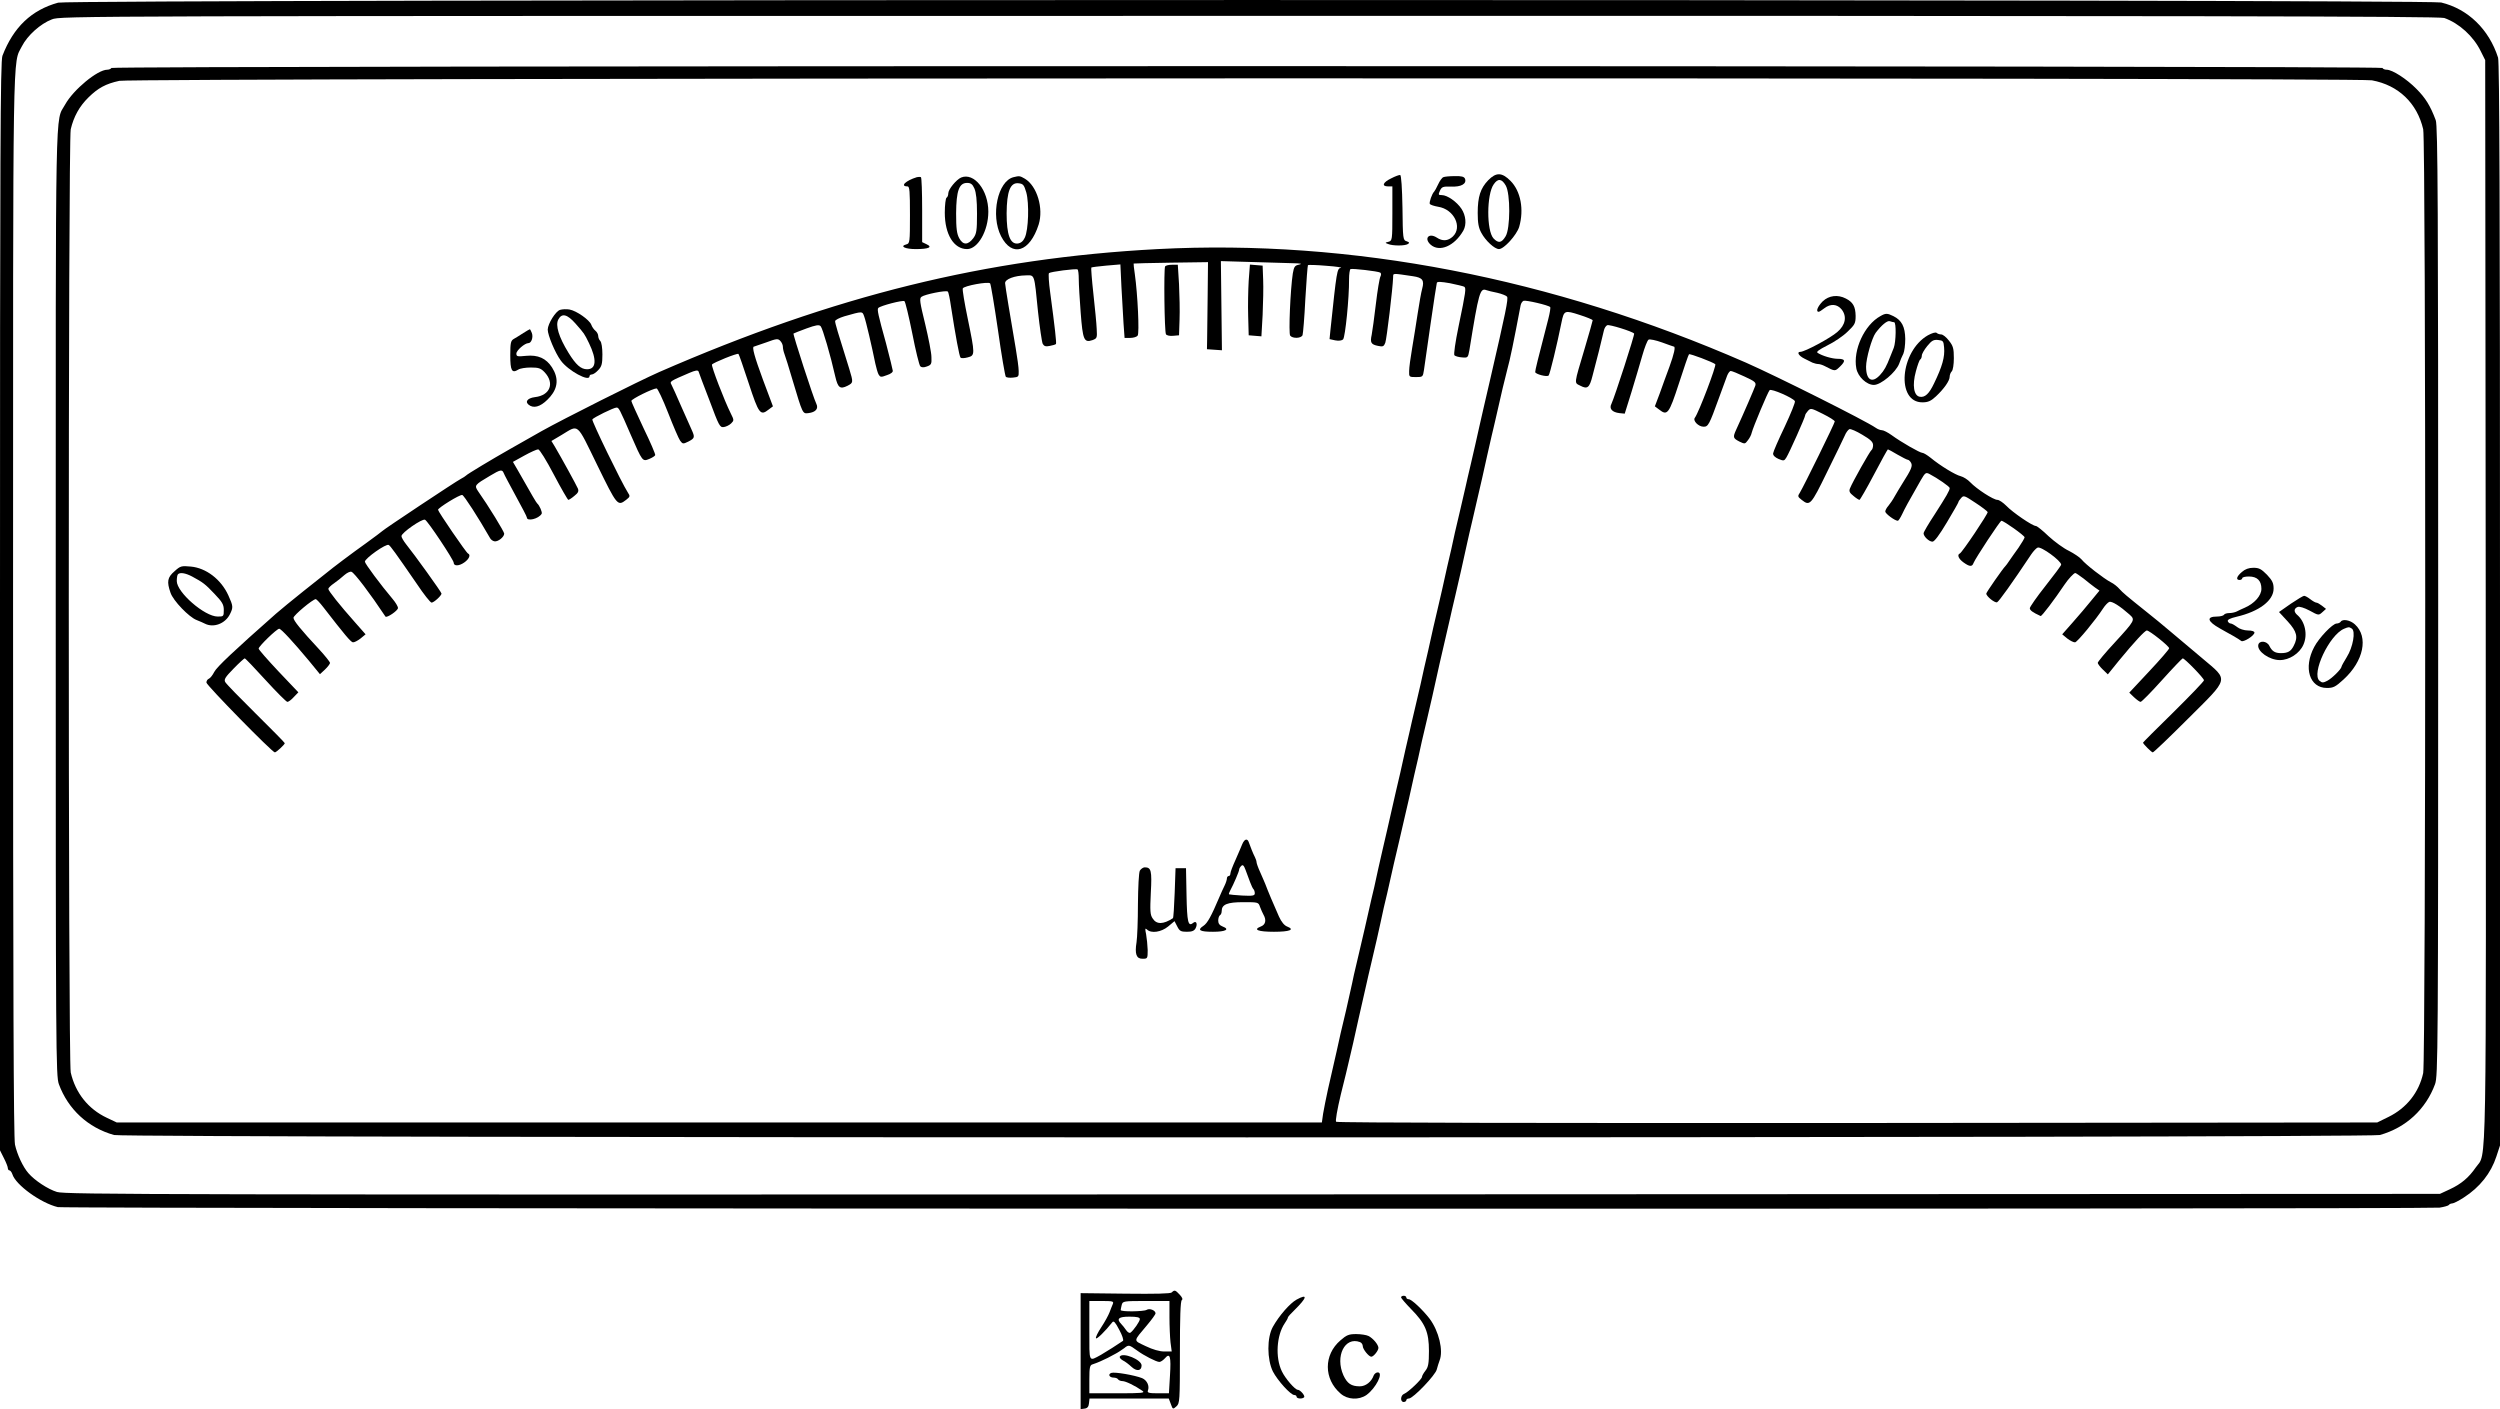 <?xml version="1.0" standalone="no"?>
<!DOCTYPE svg PUBLIC "-//W3C//DTD SVG 20010904//EN"
 "http://www.w3.org/TR/2001/REC-SVG-20010904/DTD/svg10.dtd">
<svg version="1.0" xmlns="http://www.w3.org/2000/svg"
 width="1435.5pt" height="809.164pt" viewBox="0 0 1435.5 809.164"
 preserveAspectRatio="xMidYMid meet">
<g transform="translate(-52.5,844.025) scale(0.1,-0.1)"
fill="#000000" stroke="none">
<g>
<path d="M859 8425 c-153 -42 -257 -141 -320 -305 -12 -29 -14 -557 -14 -3160
l0 -3125 22 -44 c13 -25 23 -51 23 -58 0 -7 4 -13 9 -13 5 0 13 -10 17 -22 19
-62 164 -166 261 -189 43 -10 13603 -13 13676 -3 26 4 50 11 53 15 3 5 12 9
19 9 8 0 38 15 67 34 92 59 156 140 187 235 l21 64 0 3105 c0 2293 -3 3115
-11 3141 -52 163 -173 280 -327 317 -82 19 -13612 19 -13683 -1z m13701 -88
c85 -30 168 -105 210 -192 l25 -50 3 -3099 c2 -3404 7 -3167 -57 -3259 -40
-58 -83 -95 -150 -126 l-56 -26 -6815 -3 c-6303 -2 -6819 -1 -6868 14 -52 16
-128 66 -164 108 -31 35 -65 108 -77 164 -8 39 -11 883 -11 3105 0 3290 -3
3094 51 3202 31 61 106 129 172 154 52 20 78 20 6877 20 5391 1 6832 -2 6860
-12z"/>
<g>
<path d="M1165 8050 c-3 -5 -14 -10 -24 -10 -56 0 -195 -115 -242 -200 -58
-106 -54 106 -54 -2855 0 -2603 1 -2722 18 -2770 53 -144 167 -250 317 -292
66 -18 12944 -18 13010 0 150 42 264 148 317 292 17 48 18 167 18 2775 0 2267
-2 2731 -14 2760 -31 83 -59 128 -111 180 -56 57 -138 110 -171 110 -10 0 -21
4 -24 10 -9 14 -13031 14 -13040 0z m12980 -71 c152 -28 259 -131 294 -281 16
-68 15 -5346 0 -5419 -24 -111 -95 -201 -199 -252 l-65 -32 -2984 -3 c-1776
-1 -2988 1 -2994 7 -5 5 6 69 27 157 21 82 41 167 46 189 5 22 16 70 25 107 8
38 22 98 30 135 30 130 36 158 45 198 5 22 18 81 30 130 12 50 25 109 31 133
5 23 14 63 20 90 6 26 15 67 20 92 6 25 14 61 19 80 8 33 15 64 39 173 6 23
19 83 31 132 12 50 25 108 30 130 5 22 16 70 25 108 8 37 22 97 30 135 17 72
30 128 44 195 6 23 19 83 31 132 24 101 37 162 50 220 13 58 26 119 50 220 12
50 25 108 30 130 5 22 18 81 30 130 26 110 44 191 70 310 5 22 18 81 30 130
12 50 25 108 30 130 5 22 16 70 25 108 8 37 22 97 30 135 9 37 20 86 25 110 6
23 14 61 20 85 37 164 55 240 70 297 15 53 36 154 76 366 2 12 10 24 17 27 14
5 143 -25 153 -36 3 -3 -2 -34 -11 -69 -62 -239 -75 -293 -75 -304 0 -12 68
-30 77 -20 7 6 49 180 74 305 14 69 18 71 104 43 41 -13 75 -27 75 -31 0 -4
-21 -77 -46 -162 -63 -212 -61 -195 -24 -214 40 -21 52 -11 69 57 7 29 24 94
37 143 12 50 25 102 28 116 3 15 12 29 20 32 12 5 142 -35 154 -48 5 -4 -112
-365 -130 -403 -15 -28 3 -49 46 -54 l30 -3 39 125 c21 69 49 163 62 209 13
46 29 87 36 91 6 4 41 -3 77 -16 35 -13 67 -24 68 -24 11 0 1 -43 -25 -115
-16 -44 -42 -113 -56 -154 l-28 -74 24 -18 c48 -38 57 -26 114 149 29 90 55
166 58 168 5 5 137 -45 151 -57 8 -7 -95 -278 -117 -307 -14 -17 20 -52 50
-52 26 0 32 10 88 165 20 55 41 112 47 128 6 15 15 27 21 27 6 0 41 -14 79
-32 59 -27 67 -34 62 -52 -6 -18 -67 -160 -110 -253 -20 -44 -18 -49 18 -68
31 -15 33 -15 49 7 10 12 20 32 22 43 8 32 93 235 103 245 10 10 134 -44 145
-63 4 -5 -23 -71 -58 -146 -36 -75 -66 -144 -67 -154 -1 -12 11 -23 31 -32 29
-12 33 -12 45 8 17 27 108 231 108 242 0 5 7 16 16 26 16 17 19 16 85 -17 38
-19 69 -38 69 -44 0 -10 -178 -372 -200 -408 -14 -21 -13 -24 10 -42 47 -37
53 -31 145 158 48 97 94 192 102 210 7 18 20 35 27 38 7 3 41 -12 74 -32 48
-28 62 -42 62 -60 0 -12 -4 -25 -9 -28 -9 -6 -109 -183 -124 -221 -6 -15 -2
-25 20 -42 15 -13 31 -23 35 -23 3 0 41 65 83 145 42 80 78 145 80 145 2 0 27
-13 55 -30 28 -16 55 -30 60 -30 5 0 13 -8 18 -17 10 -18 2 -38 -49 -118 -14
-22 -34 -56 -45 -75 -10 -19 -27 -43 -36 -54 -10 -11 -18 -26 -18 -33 0 -12
55 -53 72 -53 4 0 15 17 25 38 16 34 32 64 107 195 25 43 29 46 49 36 48 -25
117 -73 117 -81 0 -14 -18 -45 -86 -151 -35 -53 -64 -102 -64 -109 0 -18 31
-48 51 -48 11 0 39 37 83 111 36 60 66 113 66 116 0 4 7 14 16 24 14 16 19 14
82 -28 37 -24 68 -48 70 -53 3 -9 -147 -233 -160 -238 -17 -7 -7 -31 21 -51
36 -26 50 -26 58 -3 11 27 152 242 160 242 13 0 133 -85 133 -95 0 -5 -16 -32
-35 -60 -20 -27 -43 -61 -53 -75 -9 -14 -19 -27 -22 -30 -14 -13 -110 -151
-110 -158 0 -16 49 -55 62 -50 11 5 84 107 196 275 13 19 29 36 37 39 20 8
135 -76 135 -98 0 -5 -41 -60 -90 -122 -50 -63 -90 -121 -90 -128 0 -12 16
-24 62 -45 6 -3 80 95 137 180 22 33 54 67 62 67 4 0 25 -15 48 -32 22 -18 51
-41 65 -51 l26 -18 -47 -57 c-25 -31 -73 -88 -107 -126 l-60 -68 29 -24 c17
-13 37 -23 45 -22 14 3 119 130 161 195 11 17 27 34 35 37 15 6 62 -24 116
-72 34 -31 34 -32 -86 -163 -53 -57 -96 -109 -96 -115 0 -5 13 -23 29 -38 l29
-28 63 78 c88 107 150 174 161 174 15 0 128 -90 128 -102 0 -6 -52 -66 -115
-133 l-114 -122 27 -26 c16 -15 33 -27 38 -27 6 0 61 56 123 125 62 69 116
125 119 125 11 0 122 -114 122 -126 0 -6 -79 -88 -175 -183 -96 -94 -175 -173
-175 -175 0 -7 49 -56 56 -56 5 0 95 86 201 192 241 240 236 219 86 346 -60
50 -142 119 -183 154 -41 35 -102 85 -135 111 -125 100 -140 113 -160 135 -11
13 -33 31 -50 39 -40 21 -145 102 -168 131 -10 12 -43 34 -72 49 -30 14 -82
52 -117 84 -34 33 -67 59 -73 59 -20 0 -135 79 -170 116 -18 18 -41 34 -51 34
-23 0 -119 62 -156 101 -14 15 -39 31 -55 35 -30 7 -116 59 -173 106 -19 15
-40 28 -47 28 -14 0 -121 61 -177 102 -21 15 -46 28 -55 28 -9 0 -25 6 -36 14
-59 41 -566 295 -745 374 -1114 487 -2268 710 -3378 652 -985 -52 -1856 -267
-2862 -706 -116 -51 -552 -270 -675 -339 -66 -38 -149 -85 -185 -105 -97 -55
-244 -143 -250 -151 -3 -3 -16 -12 -30 -19 -29 -15 -443 -290 -450 -299 -3 -3
-45 -35 -95 -71 -80 -57 -188 -138 -234 -176 -9 -7 -65 -52 -126 -100 -60 -48
-131 -106 -156 -128 -239 -211 -340 -306 -354 -334 -9 -18 -23 -36 -31 -39 -8
-3 -14 -13 -14 -22 0 -15 378 -401 393 -401 8 0 57 45 57 53 0 3 -75 79 -166
169 -91 90 -170 171 -176 182 -8 15 0 28 48 77 32 33 61 59 64 59 4 0 57 -56
120 -125 63 -69 119 -125 125 -125 6 0 23 12 37 28 l26 27 -114 120 c-62 66
-114 125 -114 131 0 13 104 114 118 114 11 0 81 -76 171 -184 l63 -77 29 27
c16 15 29 33 29 38 -1 6 -28 40 -61 76 -109 117 -149 167 -149 183 0 14 111
107 128 107 4 0 24 -21 44 -47 123 -159 156 -198 169 -201 8 -1 27 9 44 22
l29 24 -60 68 c-89 100 -154 182 -154 193 0 5 15 20 33 32 17 12 44 33 59 47
15 13 33 22 41 19 17 -6 106 -123 195 -257 7 -10 72 34 72 49 0 9 -14 32 -30
51 -70 83 -160 204 -160 215 0 19 123 106 137 96 10 -6 37 -43 161 -223 40
-60 78 -108 85 -108 13 0 57 40 57 52 0 8 -157 226 -204 284 -14 18 -26 38
-26 46 0 19 118 101 135 94 15 -5 165 -231 165 -247 0 -20 30 -20 60 1 29 20
39 45 22 52 -10 4 -172 241 -172 251 0 11 124 88 139 85 10 -2 92 -129 160
-248 4 -8 16 -17 25 -18 20 -4 56 25 56 44 0 11 -89 157 -151 245 -21 32 -19
35 69 87 60 36 70 38 79 16 3 -9 35 -68 69 -131 35 -64 64 -119 64 -124 0 -24
67 -9 85 21 5 8 -12 48 -26 60 -5 5 -24 36 -111 190 l-28 48 65 36 c36 20 72
36 80 36 8 0 47 -63 90 -145 42 -80 80 -145 83 -145 4 0 20 10 35 23 22 17 26
27 20 42 -8 19 -94 176 -133 242 l-19 31 59 35 c100 60 83 75 204 -173 114
-233 117 -238 166 -200 23 18 24 21 10 42 -37 58 -209 412 -204 420 7 11 123
68 139 68 13 0 17 -7 81 -155 68 -156 68 -156 107 -140 17 7 33 17 34 22 2 5
-28 75 -67 155 -38 81 -70 151 -70 156 0 11 124 72 145 72 6 0 36 -63 66 -140
30 -77 61 -149 69 -160 15 -20 17 -20 48 -5 36 19 38 24 18 68 -8 18 -35 79
-61 137 -25 58 -50 113 -55 122 -10 18 -9 19 103 67 35 15 49 17 53 8 2 -7 30
-82 63 -167 54 -145 59 -155 82 -152 13 2 32 11 42 21 17 17 17 19 -2 57 -37
74 -113 272 -108 281 7 11 146 67 152 61 3 -2 29 -78 59 -169 58 -177 67 -188
115 -150 l24 18 -57 152 c-49 133 -65 191 -52 191 1 0 33 11 70 24 59 22 68
23 81 9 8 -8 15 -23 15 -33 0 -11 4 -29 9 -42 5 -13 26 -79 46 -148 59 -197
58 -196 91 -192 43 5 60 26 46 54 -17 34 -135 398 -131 403 3 2 36 15 74 29
55 20 73 23 82 13 11 -11 57 -169 84 -289 15 -65 28 -74 70 -53 34 18 34 18
10 98 -68 216 -81 261 -81 273 0 7 24 19 53 28 106 30 103 30 114 -1 10 -26
44 -172 64 -271 5 -23 13 -51 18 -61 10 -17 14 -18 48 -5 23 7 36 18 34 26 -2
7 -7 29 -11 48 -5 19 -17 69 -28 110 -45 162 -52 194 -44 202 13 13 140 46
150 39 5 -3 25 -86 45 -185 19 -98 40 -183 46 -189 7 -7 20 -8 38 -1 25 9 28
14 26 54 0 25 -17 110 -36 190 -31 126 -34 147 -21 156 18 14 142 39 151 30 4
-3 12 -41 18 -84 27 -174 48 -287 55 -295 4 -5 23 -4 41 1 43 11 43 16 0 225
-18 87 -31 164 -28 171 6 15 147 41 157 29 4 -4 24 -125 45 -268 20 -143 41
-264 45 -268 4 -5 23 -7 41 -5 32 3 34 5 33 38 0 19 -8 78 -17 130 -32 188
-60 355 -61 374 -1 23 54 44 120 45 51 1 47 12 69 -209 10 -91 22 -173 27
-184 8 -14 17 -17 41 -12 17 3 33 8 35 11 4 4 -6 94 -33 295 -8 58 -11 108 -7
112 9 8 154 27 164 21 4 -2 7 -27 7 -56 0 -29 5 -115 11 -192 12 -156 19 -174
67 -158 27 10 28 13 25 64 -1 30 -10 120 -19 202 -9 81 -14 149 -12 151 2 2
41 7 85 11 l82 7 6 -129 c4 -70 9 -165 12 -210 l6 -83 33 0 c18 0 37 6 42 13
11 13 0 239 -16 352 -5 33 -8 61 -7 62 1 1 98 3 215 5 l212 3 -2 -195 c-1
-107 -3 -220 -3 -250 l-1 -55 43 -3 43 -3 -3 256 -3 256 170 -5 c94 -3 202 -6
240 -7 48 -1 61 -3 40 -8 -26 -5 -30 -12 -37 -51 -14 -91 -25 -345 -15 -357
14 -18 64 -16 71 3 3 9 11 102 16 207 6 105 13 193 15 195 2 2 50 1 107 -4 57
-4 93 -10 82 -12 -22 -3 -24 -16 -60 -358 l-5 -51 32 -7 c21 -4 38 -2 46 6 12
13 35 237 34 345 0 29 4 55 8 58 10 5 157 -12 171 -20 6 -4 6 -13 1 -23 -5 -9
-17 -80 -26 -157 -9 -77 -20 -156 -24 -177 -10 -45 -4 -56 37 -64 27 -6 33 -3
41 18 8 21 43 313 45 376 1 25 -8 24 115 6 54 -8 65 -23 52 -71 -6 -21 -17
-85 -26 -143 -9 -58 -23 -148 -32 -200 -9 -52 -17 -111 -17 -130 -1 -34 0 -35
39 -35 39 0 40 1 46 40 3 22 20 141 38 265 18 124 34 230 36 236 2 8 23 7 75
-2 39 -8 76 -17 82 -20 12 -8 10 -25 -32 -227 -19 -92 -29 -162 -24 -167 5 -5
25 -11 44 -12 33 -3 34 -2 42 42 54 334 61 358 98 344 8 -3 36 -10 62 -15 26
-6 51 -16 56 -22 9 -11 -8 -91 -97 -477 -22 -93 -52 -226 -61 -265 -18 -83
-30 -133 -50 -220 -12 -49 -25 -108 -30 -130 -5 -22 -18 -80 -30 -130 -12 -49
-25 -109 -31 -132 -14 -67 -27 -123 -44 -195 -8 -38 -22 -98 -30 -135 -9 -38
-20 -86 -25 -108 -5 -22 -16 -70 -25 -107 -8 -38 -22 -98 -30 -135 -17 -73
-30 -129 -44 -195 -6 -24 -19 -83 -31 -133 -12 -49 -25 -108 -30 -130 -5 -22
-16 -70 -25 -108 -8 -37 -22 -97 -30 -135 -9 -37 -20 -85 -25 -107 -17 -76
-29 -130 -50 -220 -22 -96 -36 -154 -51 -222 -18 -84 -30 -139 -39 -173 -8
-33 -15 -64 -39 -172 -6 -24 -19 -83 -31 -133 -12 -49 -25 -109 -31 -132 -5
-24 -13 -63 -19 -88 -24 -109 -32 -142 -40 -175 -9 -35 -22 -93 -41 -180 -13
-56 -23 -101 -49 -215 -11 -49 -23 -112 -28 -140 l-7 -50 -3460 0 -3460 0 -57
27 c-106 50 -180 142 -207 260 -15 66 -15 5350 0 5416 17 72 49 131 102 183
55 54 99 78 177 95 75 17 12846 20 12935 3z"/>
<g>
<path d="M8513 7416 c-48 -23 -56 -46 -18 -46 l25 0 0 -156 c0 -152 -1 -156
-22 -162 -21 -5 -21 -6 -2 -13 27 -11 96 -11 113 0 11 7 9 10 -7 16 -21 6 -22
13 -24 192 -2 114 -7 187 -13 188 -5 2 -29 -7 -52 -19z"/>
</g>
<g>
<path d="M9070 7405 c-44 -46 -60 -94 -60 -187 0 -59 5 -86 21 -115 24 -45 76
-93 101 -93 29 0 101 80 116 127 29 100 9 206 -50 265 -49 49 -82 50 -128 3z
m101 -30 c27 -46 27 -247 -1 -292 -23 -38 -41 -41 -69 -12 -41 44 -40 254 1
311 24 35 46 33 69 -7z"/>
</g>
<g>
<path d="M5790 7423 c-65 -20 -99 -53 -54 -53 12 0 14 -28 14 -164 0 -158 -1
-164 -21 -169 -40 -11 -7 -27 54 -27 75 0 99 11 62 28 l-25 12 0 184 c0 102
-3 187 -7 189 -5 2 -15 2 -23 0z"/>
</g>
<g>
<path d="M6044 7421 c-28 -12 -74 -68 -74 -91 0 -10 -4 -22 -10 -25 -5 -3 -10
-42 -10 -86 0 -125 52 -209 128 -209 62 0 122 105 122 215 0 124 -82 226 -156
196z m76 -63 c10 -23 15 -67 15 -145 0 -98 -3 -115 -21 -140 -31 -41 -59 -41
-81 -1 -14 26 -18 55 -18 143 1 130 17 175 63 175 21 0 31 -7 42 -32z"/>
</g>
<g>
<path d="M6345 7423 c-91 -22 -133 -219 -72 -339 63 -123 165 -92 216 67 29
93 -9 221 -79 263 -29 17 -32 17 -65 9z m73 -88 c17 -61 13 -216 -9 -260 -9
-20 -23 -31 -40 -33 -44 -5 -64 51 -64 173 1 127 21 178 68 173 27 -3 32 -9
45 -53z"/>
</g>
<g>
<path d="M8813 7423 c-7 -2 -21 -21 -30 -41 -9 -20 -20 -39 -23 -42 -12 -11
-30 -62 -25 -71 4 -5 25 -12 48 -16 91 -14 141 -117 84 -171 -28 -26 -59 -28
-92 -6 -45 29 -75 -4 -36 -40 51 -46 138 -9 189 81 19 35 14 86 -11 124 -27
41 -82 79 -113 79 -20 0 -21 2 -11 25 11 23 17 25 65 24 57 -3 90 16 79 45 -5
12 -20 16 -59 15 -29 0 -59 -3 -65 -6z"/>
</g>
<g>
<path d="M7215 6910 c-8 -14 -4 -375 5 -389 4 -7 22 -11 41 -9 l34 3 3 90 c2
50 0 141 -3 203 l-7 112 -33 0 c-19 0 -37 -4 -40 -10z"/>
</g>
<g>
<path d="M7695 6828 c-3 -51 -5 -142 -3 -203 l3 -110 36 -3 37 -3 7 123 c3 68
5 159 3 203 l-3 80 -37 3 -36 3 -7 -93z"/>
</g>
<g>
<path d="M10991 6710 c-28 -28 -42 -60 -23 -60 4 0 18 9 32 20 36 28 74 25
100 -7 31 -40 22 -89 -25 -129 -38 -34 -187 -114 -212 -114 -23 0 -10 -23 23
-39 16 -8 37 -18 46 -23 10 -4 25 -8 33 -8 8 0 25 -5 38 -12 60 -31 58 -31 88
-2 33 32 30 44 -14 44 -32 0 -89 17 -115 34 -10 6 7 18 56 43 39 19 91 54 116
79 42 40 46 48 46 91 -1 53 -15 78 -56 99 -46 24 -97 18 -133 -16z"/>
</g>
<g>
<path d="M3741 6661 c-25 -7 -70 -79 -71 -113 0 -32 42 -133 75 -178 42 -58
165 -125 165 -90 0 6 6 10 13 10 8 0 24 11 37 25 20 21 24 36 24 90 0 37 -5
70 -12 77 -7 7 -12 20 -12 29 0 9 -7 23 -16 30 -9 7 -20 23 -24 35 -11 28 -85
80 -125 87 -16 3 -41 2 -54 -2z m88 -78 c52 -59 51 -58 78 -113 46 -95 42
-150 -11 -150 -35 0 -64 25 -107 95 -56 91 -76 158 -58 191 20 38 51 30 98
-23z"/>
</g>
<g>
<path d="M11322 6625 c-91 -50 -158 -194 -138 -300 9 -48 59 -95 101 -95 40 0
126 72 145 122 6 18 17 44 24 57 6 13 11 51 11 85 -1 70 -20 107 -68 131 -35
17 -44 18 -75 0z m79 -35 c13 0 11 -113 -2 -147 -6 -15 -15 -38 -20 -50 -22
-57 -35 -80 -58 -105 -46 -51 -81 -31 -81 47 0 47 33 164 55 194 33 44 67 72
81 67 9 -3 20 -6 25 -6z"/>
</g>
<g>
<path d="M3530 6528 c-20 -13 -44 -28 -55 -34 -17 -10 -20 -22 -20 -94 0 -88
9 -105 46 -82 10 7 43 12 72 12 45 0 57 -4 79 -27 59 -63 32 -133 -55 -143
-48 -6 -62 -31 -27 -50 31 -16 72 3 115 53 44 52 48 107 10 167 -34 53 -81 74
-150 67 -49 -5 -55 -4 -55 13 0 18 48 60 69 60 17 0 29 33 20 58 -5 12 -10 22
-11 22 -2 0 -19 -10 -38 -22z"/>
</g>
<g>
<path d="M11595 6515 c-160 -92 -184 -386 -31 -385 32 0 49 8 77 34 47 44 79
90 79 113 0 10 5 24 12 31 7 7 12 40 12 76 0 55 -4 70 -28 100 -15 20 -35 36
-45 36 -9 0 -21 4 -26 9 -6 5 -26 -1 -50 -14z m93 -70 c5 -54 -10 -108 -58
-207 -28 -59 -52 -81 -81 -76 -35 5 -45 66 -23 146 9 34 20 65 25 68 5 3 9 13
9 22 0 10 14 34 31 55 26 32 37 38 63 35 28 -3 31 -6 34 -43z"/>
</g>
<g>
<path d="M1527 5160 c-41 -35 -45 -60 -23 -123 15 -46 107 -141 150 -157 17
-7 39 -16 48 -21 49 -25 116 0 143 54 20 40 19 47 -9 109 -42 92 -128 157
-215 165 -54 5 -60 4 -94 -27z m101 -30 c63 -34 75 -43 129 -100 44 -46 53
-61 53 -92 0 -37 -1 -38 -35 -38 -75 0 -235 139 -235 204 0 18 3 36 7 39 12
12 43 7 81 -13z"/>
</g>
<g>
<path d="M13398 5156 c-31 -26 -36 -46 -13 -46 8 0 15 5 15 10 0 6 17 10 38
10 48 0 72 -24 72 -71 0 -39 -40 -84 -95 -108 -16 -7 -38 -17 -47 -22 -10 -5
-29 -9 -42 -9 -14 0 -28 -4 -31 -10 -3 -5 -21 -10 -40 -10 -63 0 -56 -28 18
-69 20 -12 54 -30 75 -42 20 -11 41 -25 46 -29 11 -10 76 30 76 48 0 7 -14 12
-37 12 -22 0 -49 9 -63 20 -14 11 -30 20 -36 20 -7 0 -14 6 -17 13 -3 9 13 17
51 26 129 30 212 93 212 161 0 32 -7 47 -38 80 -33 33 -45 40 -78 40 -27 0
-48 -8 -66 -24z"/>
</g>
<g>
<path d="M13678 4973 l-67 -47 50 -54 c53 -58 61 -90 34 -141 -16 -31 -33 -41
-73 -41 -34 0 -51 11 -66 41 -14 30 -59 33 -64 6 -7 -37 64 -87 124 -87 54 0
113 38 135 88 26 57 10 133 -35 171 -21 18 -20 37 2 46 10 4 37 -4 69 -21 51
-28 52 -28 73 -9 l21 19 -23 18 c-13 10 -27 18 -33 18 -5 0 -21 9 -35 20 -14
11 -29 19 -35 19 -5 0 -40 -21 -77 -46z"/>
</g>
<g>
<path d="M13965 4870 c-3 -5 -14 -10 -23 -10 -23 0 -102 -83 -129 -135 -63
-119 -27 -235 73 -235 37 0 49 6 96 49 115 105 144 244 65 316 -27 25 -71 33
-82 15z m64 -39 c23 -15 7 -107 -29 -164 -16 -26 -30 -51 -30 -55 -1 -14 -56
-68 -82 -81 -23 -12 -30 -12 -44 0 -49 40 56 264 141 299 26 11 28 11 44 1z"/>
</g>
<g>
<path d="M7658 3593 c-6 -16 -24 -56 -39 -91 -16 -35 -29 -69 -29 -77 0 -8 -4
-15 -10 -15 -5 0 -10 -6 -10 -13 0 -8 -6 -27 -14 -43 -8 -16 -21 -45 -29 -64
-47 -111 -69 -151 -92 -166 -37 -24 -22 -34 55 -34 73 0 98 14 56 30 -18 7
-26 17 -26 34 0 14 5 28 10 31 6 3 10 14 10 24 0 38 32 51 124 51 85 0 87 0
96 -27 6 -16 15 -36 20 -45 18 -31 12 -58 -16 -68 -46 -18 -15 -30 76 -30 90
0 122 12 76 30 -16 6 -33 26 -47 57 -32 72 -63 145 -79 188 -5 11 -17 41 -29
67 -12 26 -21 52 -21 58 0 6 -4 18 -9 28 -11 21 -27 62 -35 85 -8 25 -25 21
-38 -10z m45 -218 c7 -19 16 -38 20 -41 4 -4 7 -15 7 -23 0 -14 -11 -16 -72
-13 -40 2 -74 6 -76 7 -2 2 1 11 7 22 20 37 51 110 51 119 0 6 5 15 12 22 9 9
15 4 25 -23 7 -19 19 -51 26 -70z"/>
</g>
<g>
<path d="M7070 3441 c-6 -11 -10 -94 -11 -193 0 -95 -4 -193 -8 -218 -11 -68
-1 -95 34 -95 29 0 30 1 30 50 -1 28 -5 68 -9 90 -7 33 -6 38 5 28 24 -24 82
-15 121 17 l37 31 16 -31 c13 -26 21 -30 55 -30 29 0 42 5 50 20 13 25 4 46
-14 31 -29 -24 -35 5 -38 159 l-3 155 -30 0 -30 0 -5 -142 c-3 -78 -7 -143
-10 -145 -55 -36 -94 -37 -116 -2 -15 21 -16 43 -11 148 7 128 2 146 -35 146
-9 0 -22 -9 -28 -19z"/>
</g>
</g>
</g>
<g>
<path d="M7253 1019 c-7 -7 -93 -9 -267 -7 l-256 3 0 -333 0 -333 23 3 c16 2
23 11 25 31 l3 27 227 0 228 0 12 -32 c11 -31 12 -31 32 -13 19 17 20 30 20
311 0 198 3 295 11 299 7 5 2 16 -12 31 -25 27 -30 29 -46 13z m-338 -66 c-4
-10 -13 -31 -19 -48 -6 -16 -27 -55 -47 -85 -20 -30 -34 -59 -31 -64 4 -8 53
40 94 92 8 10 17 0 40 -44 17 -31 26 -59 21 -63 -24 -17 -98 -64 -126 -80 -72
-39 -67 -49 -67 139 l0 170 71 0 c64 0 70 -2 64 -17z m325 -75 c0 -51 3 -117
6 -145 l7 -53 -43 0 c-26 0 -66 11 -107 31 -72 35 -73 23 9 121 26 31 48 61
48 67 0 17 -34 31 -51 20 -17 -10 -149 -12 -149 -1 0 4 3 17 6 30 6 21 10 22
140 22 l134 0 0 -92z m-170 -12 c0 -13 -36 -65 -54 -78 -6 -4 -17 3 -25 15 -8
12 -21 28 -28 35 -29 30 -15 42 47 42 44 0 60 -4 60 -14z m-15 -181 c38 -28
110 -65 127 -65 8 0 22 10 32 21 29 34 36 11 29 -99 l-6 -102 -63 0 c-52 0
-62 3 -58 15 11 27 -5 60 -33 72 -43 17 -158 37 -177 30 -21 -8 -11 -27 14
-27 10 0 22 -4 25 -10 3 -5 15 -10 25 -10 18 0 72 -26 115 -56 17 -12 -2 -14
-143 -14 l-162 0 0 80 c0 68 3 82 18 86 25 8 64 25 87 37 11 6 31 17 45 24 14
7 36 22 50 32 26 21 28 20 75 -14z"/>
<g>
<path d="M6955 651 c-3 -6 5 -15 17 -22 13 -6 35 -23 50 -37 30 -28 58 -24 58
8 0 33 -108 77 -125 51z"/>
</g>
</g>
<g>
<path d="M7970 978 c-39 -22 -100 -92 -136 -156 -35 -62 -34 -188 0 -257 27
-52 102 -135 123 -135 7 0 13 -4 13 -10 0 -11 33 -14 43 -3 8 8 -22 43 -36 43
-16 0 -73 66 -92 107 -38 79 -30 206 17 275 10 14 18 29 18 33 0 4 17 23 38
43 73 72 78 96 12 60z"/>
</g>
<g>
<path d="M8570 991 c0 -5 26 -35 58 -68 81 -82 102 -131 102 -240 0 -72 -4
-93 -20 -113 -11 -14 -20 -30 -20 -36 0 -13 -79 -88 -102 -97 -22 -8 -24 -47
-3 -47 8 0 15 5 15 10 0 6 7 10 15 10 24 0 153 135 160 167 4 15 11 38 16 51
23 57 -4 169 -57 240 -40 52 -104 112 -120 112 -8 0 -14 5 -14 10 0 6 -7 10
-15 10 -8 0 -15 -4 -15 -9z"/>
</g>
<g>
<path d="M8222 744 c-97 -83 -97 -222 1 -306 40 -35 104 -38 148 -8 55 40 100
130 65 130 -9 0 -19 -8 -23 -17 -13 -37 -46 -63 -80 -63 -49 0 -72 16 -94 63
-49 110 8 224 95 191 9 -3 16 -14 16 -23 0 -18 35 -61 49 -61 13 0 41 35 41
51 -1 19 -30 54 -57 68 -12 6 -44 11 -71 11 -41 0 -55 -5 -90 -36z"/>
</g>
</g>
</svg>
